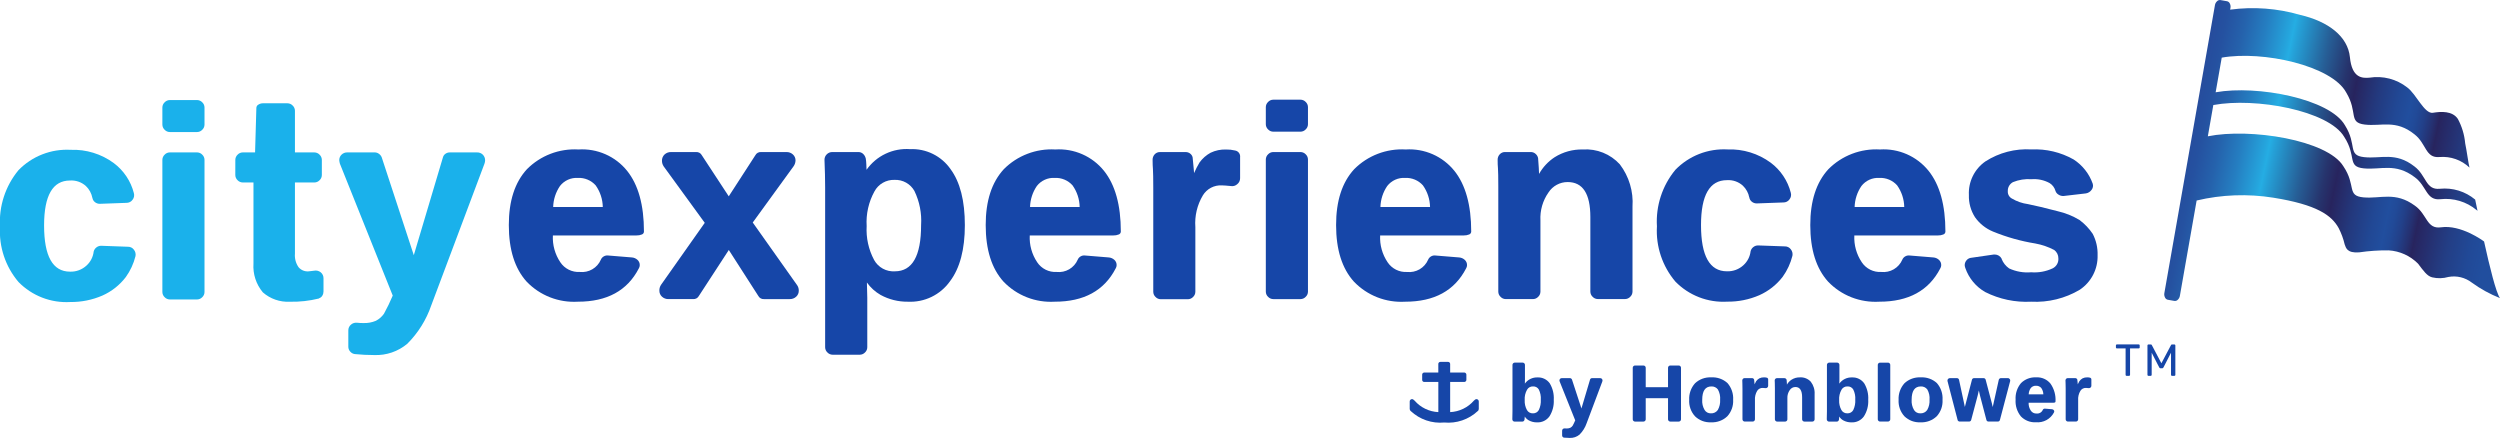<svg width="274" height="48" viewBox="0 0 274 48" fill="none" xmlns="http://www.w3.org/2000/svg">
<g clip-path="url(#clip0_338_483)">
<path d="M57.753 18.543C58.487 17.804 59.37 17.229 60.344 16.856C61.318 16.484 62.36 16.322 63.401 16.382C64.412 16.317 65.424 16.496 66.351 16.903C67.279 17.31 68.094 17.933 68.729 18.72C69.961 20.256 70.577 22.476 70.577 25.38C70.577 25.45 70.555 25.519 70.513 25.576C70.472 25.633 70.414 25.676 70.347 25.699C70.161 25.775 69.961 25.811 69.76 25.805H60.595C60.542 26.847 60.829 27.878 61.412 28.744C61.643 29.091 61.962 29.372 62.336 29.559C62.71 29.745 63.127 29.831 63.544 29.807C64.023 29.858 64.506 29.756 64.921 29.513C65.337 29.271 65.664 28.902 65.854 28.461C65.92 28.301 66.04 28.169 66.194 28.089C66.34 28.009 66.508 27.98 66.673 28.004L69.266 28.216C69.491 28.235 69.704 28.328 69.87 28.482C69.951 28.556 70.015 28.647 70.058 28.747C70.101 28.848 70.121 28.957 70.118 29.067C70.116 29.192 70.079 29.315 70.012 29.421C68.756 31.854 66.53 33.069 63.333 33.066C62.294 33.127 61.254 32.963 60.285 32.584C59.316 32.205 58.441 31.62 57.722 30.87C56.419 29.429 55.767 27.363 55.767 24.671C55.764 22.026 56.426 19.983 57.753 18.543ZM66.066 22.687C66.051 21.836 65.778 21.009 65.284 20.314C65.04 20.041 64.738 19.826 64.399 19.685C64.061 19.544 63.695 19.48 63.329 19.499C62.956 19.477 62.582 19.546 62.242 19.7C61.901 19.855 61.603 20.09 61.374 20.384C60.909 21.064 60.65 21.864 60.628 22.686L66.066 22.687Z" fill="#1646A8"/>
<path d="M77.241 24.422L72.73 18.223C72.614 18.044 72.552 17.835 72.552 17.622C72.547 17.493 72.57 17.364 72.619 17.245C72.668 17.126 72.743 17.018 72.837 16.93C73.029 16.752 73.285 16.657 73.547 16.665H76.283C76.413 16.653 76.543 16.681 76.657 16.744C76.771 16.807 76.863 16.903 76.922 17.019L79.871 21.517L82.784 17.019C82.843 16.903 82.935 16.807 83.049 16.744C83.163 16.681 83.293 16.653 83.423 16.665H86.194C86.457 16.657 86.712 16.752 86.905 16.93C86.996 17.013 87.069 17.114 87.118 17.227C87.168 17.34 87.192 17.462 87.19 17.585C87.184 17.814 87.11 18.036 86.977 18.223L82.501 24.387L87.368 31.259C87.49 31.436 87.552 31.647 87.546 31.862C87.548 31.985 87.524 32.107 87.475 32.22C87.426 32.333 87.353 32.434 87.262 32.517C87.069 32.695 86.814 32.79 86.551 32.782H83.746C83.616 32.794 83.486 32.766 83.372 32.703C83.258 32.64 83.166 32.544 83.107 32.428L79.877 27.398L76.602 32.426C76.543 32.542 76.45 32.638 76.337 32.701C76.222 32.764 76.092 32.792 75.962 32.781H73.263C73 32.789 72.745 32.693 72.552 32.515C72.46 32.432 72.388 32.331 72.339 32.218C72.29 32.105 72.266 31.983 72.268 31.86C72.258 31.634 72.321 31.411 72.446 31.222L77.241 24.422Z" fill="#1646A8"/>
<path d="M104.184 18.542C103.691 17.831 103.024 17.257 102.248 16.873C101.471 16.489 100.609 16.307 99.743 16.346C98.819 16.28 97.894 16.453 97.058 16.85C96.222 17.247 95.504 17.853 94.972 18.61C94.966 18.355 94.958 18.127 94.947 17.939V17.976C94.941 17.75 94.917 17.524 94.876 17.302V17.338C94.831 17.154 94.733 16.987 94.592 16.86C94.457 16.734 94.279 16.664 94.094 16.665H91.217C91.105 16.663 90.993 16.684 90.889 16.727C90.785 16.77 90.691 16.833 90.613 16.914C90.532 16.992 90.469 17.085 90.426 17.189C90.383 17.292 90.362 17.404 90.364 17.515C90.411 18.649 90.435 19.653 90.435 20.527V38.062C90.435 38.168 90.458 38.273 90.501 38.371C90.543 38.468 90.606 38.556 90.684 38.629C90.757 38.706 90.844 38.769 90.942 38.811C91.04 38.854 91.145 38.876 91.252 38.877H94.236C94.343 38.876 94.449 38.854 94.546 38.811C94.644 38.769 94.732 38.706 94.805 38.629C94.883 38.556 94.945 38.468 94.988 38.371C95.031 38.273 95.053 38.168 95.054 38.062V32.642C95.043 31.951 95.029 31.394 95.013 30.962C95.408 31.519 95.919 31.983 96.511 32.323C97.425 32.823 98.453 33.079 99.496 33.067C100.392 33.113 101.285 32.932 102.092 32.542C102.899 32.152 103.595 31.565 104.114 30.835C105.203 29.396 105.748 27.341 105.748 24.672C105.748 22.002 105.227 19.958 104.184 18.542ZM98.077 29.737C97.619 29.766 97.162 29.665 96.76 29.445C96.358 29.225 96.026 28.896 95.804 28.496C95.195 27.354 94.912 26.068 94.986 24.777C94.905 23.458 95.2 22.144 95.836 20.985C96.047 20.589 96.365 20.259 96.755 20.035C97.144 19.81 97.59 19.699 98.039 19.714C98.481 19.695 98.92 19.799 99.306 20.015C99.692 20.231 100.01 20.55 100.224 20.936C100.784 22.099 101.035 23.387 100.952 24.674C100.952 28.049 99.993 29.737 98.077 29.737Z" fill="#1646A8"/>
<path d="M110.018 18.543C110.752 17.804 111.635 17.229 112.609 16.857C113.583 16.484 114.625 16.322 115.666 16.382C116.677 16.317 117.689 16.496 118.616 16.903C119.544 17.31 120.36 17.933 120.995 18.72C122.226 20.256 122.842 22.476 122.843 25.38C122.842 25.45 122.82 25.519 122.778 25.576C122.737 25.633 122.679 25.676 122.612 25.699C122.426 25.775 122.226 25.811 122.025 25.805H112.86C112.807 26.847 113.094 27.878 113.677 28.744C113.908 29.092 114.227 29.373 114.601 29.559C114.975 29.746 115.391 29.831 115.809 29.807C116.288 29.858 116.77 29.755 117.186 29.513C117.601 29.271 117.928 28.902 118.118 28.461C118.184 28.301 118.304 28.169 118.458 28.089C118.604 28.009 118.772 27.98 118.937 28.004L121.531 28.216C121.756 28.235 121.968 28.329 122.134 28.482C122.215 28.556 122.28 28.646 122.323 28.747C122.366 28.848 122.386 28.957 122.383 29.067C122.381 29.192 122.344 29.315 122.277 29.421C121.021 31.854 118.794 33.069 115.598 33.066C114.559 33.127 113.519 32.963 112.55 32.584C111.582 32.205 110.707 31.62 109.988 30.87C108.684 29.429 108.033 27.363 108.033 24.671C108.029 22.026 108.691 19.983 110.018 18.543ZM118.331 22.687C118.316 21.836 118.043 21.008 117.549 20.314C117.305 20.041 117.003 19.826 116.664 19.685C116.326 19.544 115.96 19.48 115.594 19.499C115.22 19.477 114.847 19.546 114.507 19.701C114.166 19.855 113.868 20.09 113.639 20.384C113.174 21.065 112.915 21.864 112.892 22.686L118.331 22.687Z" fill="#1646A8"/>
<path d="M126.553 16.914C126.627 16.833 126.718 16.769 126.819 16.726C126.921 16.683 127.03 16.663 127.14 16.666H129.945C130.149 16.662 130.347 16.738 130.497 16.878C130.571 16.945 130.63 17.027 130.67 17.118C130.71 17.21 130.729 17.309 130.727 17.409L130.833 18.511L130.87 18.971C131.044 18.569 131.246 18.178 131.473 17.802C131.791 17.363 132.204 17 132.681 16.74C133.213 16.486 133.798 16.365 134.386 16.386C134.71 16.379 135.032 16.415 135.346 16.492C135.52 16.516 135.678 16.607 135.785 16.747C135.891 16.886 135.938 17.062 135.915 17.235V19.538C135.916 19.665 135.887 19.79 135.832 19.903C135.776 20.017 135.695 20.116 135.595 20.194C135.5 20.279 135.386 20.34 135.263 20.374C135.139 20.408 135.01 20.413 134.884 20.388C134.411 20.342 134.091 20.318 133.925 20.318C133.508 20.293 133.092 20.383 132.722 20.577C132.353 20.771 132.044 21.063 131.829 21.42C131.207 22.468 130.922 23.681 131.011 24.895V31.98C131.01 32.086 130.988 32.191 130.945 32.288C130.903 32.386 130.84 32.474 130.763 32.546C130.69 32.624 130.602 32.686 130.504 32.729C130.406 32.772 130.301 32.794 130.194 32.794H127.215C127.108 32.794 127.002 32.772 126.905 32.729C126.807 32.686 126.719 32.624 126.646 32.546C126.568 32.474 126.506 32.386 126.463 32.289C126.42 32.191 126.398 32.086 126.398 31.98V20.609C126.398 19.57 126.385 18.873 126.361 18.519C126.337 18.259 126.325 17.928 126.325 17.527C126.321 17.415 126.339 17.303 126.378 17.198C126.417 17.093 126.476 16.996 126.553 16.914Z" fill="#1646A8"/>
<path d="M143.102 14.185C143.029 14.262 142.941 14.325 142.844 14.367C142.746 14.41 142.64 14.432 142.534 14.433H139.552C139.445 14.432 139.339 14.41 139.241 14.367C139.144 14.325 139.056 14.262 138.983 14.185C138.905 14.112 138.842 14.024 138.799 13.927C138.756 13.829 138.734 13.724 138.734 13.618V11.74C138.734 11.634 138.757 11.528 138.799 11.431C138.842 11.333 138.905 11.246 138.983 11.173C139.056 11.095 139.144 11.033 139.242 10.99C139.339 10.948 139.445 10.925 139.552 10.925H142.536C142.643 10.925 142.748 10.948 142.846 10.991C142.944 11.033 143.032 11.095 143.105 11.173C143.183 11.246 143.245 11.334 143.288 11.431C143.33 11.529 143.353 11.634 143.353 11.74V13.618C143.352 13.724 143.33 13.829 143.287 13.927C143.244 14.025 143.181 14.112 143.102 14.185ZM143.102 32.534C143.029 32.612 142.941 32.674 142.844 32.716C142.746 32.759 142.64 32.782 142.534 32.782H139.552C139.445 32.782 139.339 32.759 139.242 32.717C139.144 32.674 139.056 32.612 138.983 32.534C138.905 32.462 138.842 32.374 138.799 32.276C138.757 32.179 138.734 32.074 138.734 31.968V17.478C138.734 17.372 138.757 17.267 138.8 17.169C138.842 17.072 138.905 16.985 138.983 16.912C139.056 16.834 139.144 16.772 139.242 16.729C139.339 16.687 139.445 16.664 139.552 16.664H142.536C142.643 16.664 142.748 16.687 142.846 16.73C142.944 16.772 143.032 16.834 143.105 16.912C143.183 16.985 143.245 17.072 143.288 17.17C143.33 17.267 143.353 17.372 143.353 17.478V31.968C143.352 32.074 143.33 32.179 143.287 32.277C143.243 32.374 143.181 32.462 143.102 32.534Z" fill="#1646A8"/>
<path d="M148.42 18.543C149.154 17.804 150.037 17.229 151.011 16.856C151.985 16.484 153.027 16.322 154.069 16.382C155.08 16.317 156.091 16.496 157.019 16.903C157.946 17.31 158.761 17.933 159.397 18.72C160.628 20.256 161.244 22.476 161.245 25.38C161.244 25.45 161.222 25.519 161.18 25.576C161.139 25.633 161.081 25.676 161.014 25.699C160.828 25.775 160.629 25.811 160.428 25.805H151.263C151.21 26.847 151.498 27.879 152.082 28.745C152.313 29.092 152.632 29.373 153.006 29.56C153.38 29.747 153.796 29.832 154.214 29.808C154.693 29.859 155.175 29.756 155.591 29.514C156.006 29.272 156.333 28.903 156.523 28.462C156.589 28.302 156.71 28.171 156.863 28.09C157.009 28.01 157.177 27.98 157.342 28.005L159.935 28.217C160.16 28.236 160.373 28.329 160.539 28.483C160.62 28.557 160.684 28.647 160.727 28.748C160.77 28.849 160.79 28.958 160.787 29.068C160.785 29.193 160.748 29.316 160.681 29.422C159.425 31.855 157.199 33.069 154.001 33.067C152.962 33.128 151.923 32.964 150.954 32.585C149.985 32.205 149.11 31.62 148.391 30.87C147.088 29.43 146.436 27.364 146.436 24.672C146.432 22.027 147.093 19.983 148.42 18.543ZM156.733 22.687C156.718 21.836 156.445 21.009 155.951 20.314C155.707 20.041 155.405 19.826 155.067 19.685C154.728 19.544 154.363 19.48 153.996 19.499C153.623 19.477 153.25 19.546 152.909 19.7C152.568 19.855 152.27 20.09 152.041 20.384C151.576 21.064 151.317 21.863 151.295 22.686L156.733 22.687Z" fill="#1646A8"/>
<path d="M177.533 18.011C177.025 17.453 176.396 17.016 175.695 16.734C174.993 16.452 174.237 16.332 173.483 16.382C172.391 16.356 171.316 16.651 170.392 17.23C169.681 17.695 169.094 18.324 168.68 19.064L168.651 18.399L168.58 17.406V17.371C168.555 17.179 168.46 17.003 168.314 16.875C168.165 16.735 167.968 16.659 167.763 16.663H164.958C164.848 16.66 164.739 16.68 164.638 16.723C164.537 16.766 164.446 16.83 164.372 16.911C164.219 17.074 164.136 17.29 164.141 17.513C164.141 17.891 164.153 18.198 164.176 18.433C164.201 18.765 164.213 19.438 164.213 20.452V31.966C164.213 32.072 164.236 32.177 164.278 32.275C164.321 32.372 164.384 32.46 164.462 32.532C164.535 32.61 164.622 32.672 164.72 32.715C164.818 32.758 164.923 32.78 165.03 32.78H168.014C168.121 32.78 168.226 32.758 168.324 32.715C168.422 32.672 168.51 32.61 168.583 32.532C168.661 32.46 168.723 32.372 168.766 32.275C168.809 32.177 168.831 32.072 168.832 31.966V24.168C168.772 23.071 169.084 21.985 169.719 21.086C169.946 20.737 170.256 20.451 170.623 20.253C170.989 20.055 171.4 19.951 171.816 19.953C173.473 19.953 174.302 21.229 174.303 23.779V31.962C174.303 32.069 174.326 32.174 174.368 32.271C174.411 32.369 174.474 32.456 174.552 32.529C174.625 32.606 174.713 32.669 174.81 32.711C174.908 32.754 175.014 32.776 175.121 32.777H178.104C178.211 32.776 178.316 32.754 178.414 32.711C178.512 32.669 178.6 32.606 178.673 32.529C178.751 32.456 178.813 32.369 178.856 32.271C178.899 32.174 178.921 32.069 178.922 31.962V22.653C179.037 20.989 178.543 19.34 177.533 18.011Z" fill="#1646A8"/>
<path d="M183.623 18.609C184.361 17.85 185.253 17.258 186.24 16.872C187.227 16.488 188.286 16.319 189.344 16.378C191.038 16.315 192.704 16.827 194.069 17.83C195.159 18.645 195.936 19.807 196.271 21.124C196.307 21.247 196.313 21.378 196.289 21.504C196.264 21.63 196.21 21.749 196.13 21.85C196.055 21.958 195.953 22.045 195.835 22.104C195.717 22.164 195.586 22.192 195.454 22.189L192.541 22.295C192.34 22.299 192.144 22.23 191.99 22.1C191.842 21.981 191.747 21.81 191.724 21.622V21.658C191.632 21.157 191.383 20.698 191.014 20.347C190.779 20.135 190.504 19.973 190.205 19.869C189.906 19.766 189.589 19.724 189.273 19.745C187.378 19.745 186.431 21.387 186.431 24.669C186.431 28.046 187.378 29.735 189.273 29.735C189.943 29.759 190.595 29.517 191.085 29.062C191.522 28.664 191.799 28.122 191.866 27.536C191.911 27.352 192.017 27.19 192.168 27.076C192.315 26.96 192.497 26.898 192.684 26.899L195.632 27.005C195.756 27.003 195.879 27.03 195.991 27.086C196.102 27.141 196.198 27.223 196.271 27.323C196.351 27.421 196.409 27.535 196.44 27.658C196.471 27.78 196.474 27.908 196.45 28.032C196.244 28.86 195.882 29.641 195.384 30.334C194.713 31.209 193.834 31.903 192.826 32.353C191.717 32.834 190.518 33.076 189.309 33.061C188.259 33.123 187.208 32.959 186.227 32.58C185.246 32.201 184.358 31.616 183.624 30.865C182.196 29.18 181.471 27.012 181.6 24.808C181.464 22.561 182.187 20.346 183.623 18.609Z" fill="#1646A8"/>
<path d="M200.392 18.543C201.126 17.804 202.01 17.229 202.984 16.856C203.957 16.484 205 16.322 206.041 16.382C207.052 16.317 208.064 16.496 208.991 16.903C209.918 17.31 210.734 17.933 211.369 18.72C212.6 20.256 213.216 22.476 213.217 25.38C213.217 25.45 213.194 25.519 213.153 25.576C213.112 25.633 213.054 25.676 212.987 25.699C212.801 25.775 212.601 25.811 212.4 25.805H203.235C203.182 26.847 203.469 27.878 204.052 28.744C204.283 29.092 204.601 29.373 204.976 29.559C205.35 29.746 205.766 29.831 206.184 29.807C206.663 29.858 207.145 29.756 207.561 29.513C207.977 29.271 208.304 28.902 208.493 28.461C208.56 28.301 208.68 28.169 208.833 28.089C208.98 28.009 209.148 27.98 209.313 28.004L211.905 28.216C212.131 28.235 212.344 28.328 212.51 28.482C212.591 28.556 212.655 28.647 212.698 28.747C212.741 28.848 212.761 28.957 212.758 29.067C212.756 29.192 212.719 29.315 212.652 29.421C211.396 31.854 209.169 33.069 205.972 33.066C204.933 33.127 203.893 32.963 202.924 32.584C201.956 32.205 201.081 31.62 200.362 30.87C199.058 29.429 198.407 27.363 198.407 24.671C198.404 22.026 199.066 19.983 200.392 18.543ZM208.705 22.687C208.69 21.836 208.418 21.009 207.924 20.314C207.68 20.041 207.377 19.826 207.039 19.685C206.701 19.544 206.335 19.48 205.969 19.499C205.595 19.477 205.222 19.546 204.881 19.7C204.541 19.855 204.243 20.09 204.014 20.384C203.549 21.064 203.29 21.863 203.267 22.686L208.705 22.687Z" fill="#1646A8"/>
<path d="M227.944 31.756C226.337 32.709 224.482 33.165 222.615 33.066C220.869 33.158 219.129 32.791 217.569 32.003C216.554 31.418 215.785 30.487 215.402 29.382C215.363 29.28 215.339 29.172 215.331 29.063C215.333 28.869 215.402 28.681 215.527 28.532C215.593 28.449 215.677 28.381 215.772 28.332C215.866 28.284 215.97 28.255 216.077 28.249L218.528 27.894H218.634C218.789 27.896 218.94 27.94 219.072 28.021C219.203 28.102 219.31 28.218 219.381 28.355V28.389C219.547 28.804 219.83 29.162 220.198 29.418C220.952 29.768 221.785 29.914 222.614 29.841C223.419 29.905 224.227 29.759 224.959 29.418C225.164 29.32 225.335 29.162 225.449 28.965C225.563 28.769 225.615 28.542 225.598 28.316C225.601 28.137 225.561 27.959 225.48 27.799C225.4 27.639 225.282 27.5 225.136 27.395C224.489 27.056 223.795 26.818 223.076 26.687C221.479 26.429 219.918 25.989 218.422 25.375C217.637 25.049 216.959 24.509 216.467 23.817C215.997 23.09 215.762 22.237 215.791 21.373C215.755 20.656 215.902 19.942 216.219 19.297C216.536 18.653 217.012 18.099 217.603 17.689C219.102 16.727 220.869 16.268 222.647 16.378C224.26 16.302 225.861 16.683 227.266 17.476C228.24 18.106 228.977 19.041 229.362 20.133C229.398 20.247 229.405 20.368 229.383 20.485C229.362 20.603 229.312 20.713 229.238 20.807C229.165 20.91 229.073 20.997 228.966 21.064C228.86 21.131 228.741 21.176 228.616 21.197L226.165 21.481H226.094C225.916 21.477 225.743 21.422 225.597 21.321C225.443 21.23 225.329 21.084 225.277 20.913C225.177 20.561 224.949 20.259 224.638 20.065C224.031 19.733 223.339 19.586 222.648 19.642C221.958 19.591 221.265 19.7 220.623 19.96C220.444 20.055 220.295 20.198 220.194 20.374C220.094 20.55 220.046 20.751 220.056 20.953C220.045 21.119 220.082 21.284 220.164 21.429C220.246 21.573 220.369 21.691 220.517 21.767C221.051 22.082 221.643 22.287 222.258 22.369C223.087 22.535 224.176 22.795 225.526 23.149C226.365 23.341 227.169 23.664 227.907 24.106C228.476 24.528 228.968 25.044 229.363 25.631C229.738 26.352 229.921 27.157 229.896 27.968C229.918 28.713 229.751 29.451 229.41 30.113C229.069 30.776 228.564 31.341 227.944 31.756Z" fill="#1646A8"/>
<path d="M2.025 18.652C2.762 17.893 3.654 17.301 4.641 16.916C5.628 16.53 6.686 16.362 7.745 16.421C9.439 16.358 11.105 16.869 12.47 17.873C13.56 18.688 14.337 19.85 14.672 21.167C14.708 21.291 14.714 21.421 14.689 21.547C14.665 21.673 14.61 21.792 14.53 21.893C14.455 22.001 14.354 22.088 14.236 22.147C14.118 22.206 13.987 22.235 13.855 22.232L10.942 22.338C10.741 22.342 10.545 22.273 10.392 22.143C10.244 22.024 10.148 21.853 10.126 21.665V21.701C10.033 21.2 9.784 20.741 9.415 20.39C9.18 20.177 8.905 20.014 8.606 19.91C8.307 19.806 7.99 19.763 7.674 19.784C5.779 19.784 4.832 21.425 4.832 24.707C4.832 28.085 5.78 29.773 7.674 29.773C8.344 29.797 8.996 29.555 9.486 29.1C9.923 28.703 10.2 28.161 10.267 27.575C10.311 27.391 10.418 27.229 10.569 27.114C10.716 26.999 10.898 26.936 11.085 26.937L14.033 27.044C14.158 27.042 14.28 27.07 14.392 27.126C14.503 27.181 14.599 27.262 14.672 27.363C14.753 27.461 14.81 27.575 14.841 27.697C14.871 27.82 14.875 27.948 14.85 28.072C14.645 28.899 14.283 29.681 13.784 30.373C13.114 31.249 12.234 31.943 11.226 32.392C10.117 32.874 8.918 33.115 7.709 33.101C6.659 33.163 5.608 32.998 4.627 32.619C3.647 32.24 2.759 31.655 2.025 30.904C0.597 29.219 -0.128 27.05 0.001 24.847C-0.133 22.602 0.59 20.388 2.025 18.652Z" fill="#1AB1EB"/>
<path d="M22.166 14.224C22.094 14.302 22.006 14.364 21.908 14.407C21.81 14.449 21.704 14.472 21.598 14.472H18.613C18.507 14.472 18.401 14.45 18.303 14.407C18.206 14.364 18.118 14.302 18.045 14.224C17.967 14.151 17.905 14.064 17.862 13.966C17.819 13.868 17.797 13.763 17.796 13.657V11.779C17.797 11.673 17.819 11.568 17.862 11.47C17.905 11.373 17.967 11.286 18.045 11.213C18.118 11.135 18.206 11.073 18.304 11.03C18.401 10.988 18.507 10.965 18.613 10.965H21.598C21.704 10.966 21.81 10.988 21.908 11.031C22.006 11.073 22.094 11.135 22.166 11.213C22.244 11.286 22.306 11.373 22.349 11.471C22.391 11.568 22.413 11.673 22.414 11.779V13.657C22.414 13.763 22.392 13.868 22.349 13.966C22.306 14.063 22.244 14.151 22.166 14.224ZM22.166 32.573C22.093 32.651 22.006 32.713 21.908 32.755C21.81 32.798 21.704 32.82 21.598 32.821H18.613C18.507 32.82 18.401 32.798 18.304 32.755C18.206 32.713 18.118 32.651 18.045 32.573C17.967 32.501 17.905 32.413 17.862 32.315C17.819 32.218 17.797 32.112 17.796 32.006V17.517C17.797 17.411 17.819 17.306 17.862 17.209C17.905 17.111 17.967 17.024 18.045 16.951C18.118 16.873 18.206 16.811 18.304 16.768C18.401 16.726 18.507 16.703 18.613 16.703H21.598C21.704 16.704 21.81 16.726 21.908 16.769C22.006 16.811 22.094 16.873 22.166 16.951C22.244 17.024 22.306 17.111 22.349 17.209C22.391 17.306 22.413 17.411 22.414 17.517V32.006C22.414 32.112 22.392 32.218 22.349 32.315C22.306 32.413 22.244 32.501 22.166 32.574V32.573Z" fill="#1AB1EB"/>
<path d="M25.792 17.519C25.792 17.412 25.814 17.307 25.857 17.21C25.9 17.113 25.962 17.025 26.04 16.953C26.113 16.875 26.201 16.812 26.299 16.77C26.396 16.727 26.502 16.705 26.609 16.704H27.956L28.098 11.815C28.101 11.741 28.124 11.669 28.164 11.607C28.205 11.544 28.262 11.494 28.328 11.461C28.472 11.37 28.638 11.322 28.808 11.32H31.508C31.615 11.321 31.72 11.343 31.818 11.386C31.915 11.428 32.003 11.49 32.076 11.568C32.154 11.64 32.217 11.728 32.259 11.826C32.302 11.923 32.325 12.028 32.325 12.135V16.705H34.457C34.564 16.706 34.669 16.728 34.767 16.771C34.865 16.813 34.953 16.876 35.026 16.953C35.103 17.026 35.166 17.114 35.208 17.211C35.251 17.308 35.273 17.413 35.274 17.52V19.185C35.273 19.291 35.251 19.396 35.209 19.494C35.166 19.591 35.104 19.679 35.026 19.752C34.953 19.83 34.865 19.892 34.767 19.934C34.669 19.977 34.564 19.999 34.457 20H32.325V27.793C32.279 28.319 32.418 28.845 32.716 29.28C32.85 29.44 33.02 29.565 33.212 29.645C33.405 29.725 33.614 29.758 33.821 29.741L34.425 29.669C34.552 29.643 34.683 29.645 34.809 29.676C34.935 29.707 35.053 29.765 35.153 29.847C35.252 29.928 35.331 30.031 35.384 30.148C35.436 30.265 35.461 30.392 35.456 30.52V31.937C35.457 32.099 35.414 32.258 35.331 32.397C35.257 32.531 35.136 32.632 34.991 32.681L34.955 32.716C33.91 32.975 32.835 33.094 31.758 33.07C30.678 33.124 29.62 32.755 28.809 32.043C28.071 31.164 27.703 30.034 27.78 28.891V19.999H26.607C26.5 19.998 26.395 19.976 26.297 19.933C26.199 19.891 26.111 19.829 26.038 19.751C25.96 19.679 25.898 19.591 25.855 19.493C25.812 19.396 25.79 19.291 25.79 19.184L25.792 17.519Z" fill="#1AB1EB"/>
<path d="M37.182 17.554C37.18 17.442 37.201 17.331 37.244 17.227C37.287 17.124 37.35 17.03 37.431 16.952C37.515 16.869 37.615 16.805 37.725 16.762C37.835 16.719 37.952 16.699 38.07 16.704H41.089C41.242 16.707 41.39 16.757 41.514 16.846C41.657 16.941 41.769 17.077 41.834 17.235L45.352 27.968L48.549 17.235C48.593 17.075 48.694 16.937 48.833 16.846C48.969 16.753 49.13 16.703 49.295 16.704H52.279C52.397 16.7 52.515 16.719 52.625 16.762C52.735 16.805 52.835 16.869 52.919 16.952C53.002 17.036 53.066 17.136 53.109 17.245C53.152 17.355 53.172 17.472 53.168 17.589C53.163 17.71 53.139 17.829 53.096 17.943L47.27 33.458C46.728 35.045 45.829 36.487 44.642 37.674C43.631 38.523 42.339 38.965 41.018 38.914C40.306 38.914 39.594 38.879 38.886 38.807C38.694 38.782 38.517 38.687 38.39 38.541C38.249 38.393 38.173 38.196 38.176 37.992V36.221C38.173 36.1 38.197 35.98 38.246 35.87C38.295 35.76 38.369 35.662 38.461 35.584C38.552 35.502 38.659 35.442 38.776 35.405C38.892 35.368 39.015 35.357 39.136 35.371C39.372 35.399 39.609 35.411 39.847 35.407C40.31 35.423 40.77 35.338 41.197 35.159C41.553 34.976 41.858 34.708 42.086 34.38C42.44 33.736 42.76 33.074 43.044 32.396L37.254 17.943C37.217 17.816 37.192 17.686 37.182 17.554Z" fill="#1AB1EB"/>
<path d="M271.279 21.875C270.746 21.43 270.129 21.095 269.463 20.891C268.798 20.687 268.099 20.619 267.406 20.689C265.833 20.852 265.945 19.231 264.618 18.239C262.525 16.605 260.949 17.43 259.101 17.222C257.253 17.015 258.373 15.904 257.009 13.736C255.37 10.84 247.413 9.296 242.835 10.114L243.502 6.317C248.008 5.519 255.55 7.199 257.141 10.132C258.466 12.321 257.344 13.431 259.175 13.652C261.006 13.872 262.569 13.064 264.629 14.724C265.937 15.732 265.812 17.36 267.374 17.21C267.972 17.161 268.575 17.238 269.141 17.438C269.707 17.638 270.224 17.955 270.658 18.369C270.552 18.017 270.349 16.471 270.184 15.707C270.1 14.771 269.826 13.861 269.381 13.033C268.773 12.138 267.556 12.216 266.644 12.36C265.716 12.506 264.819 10.3 263.823 9.576C263.247 9.126 262.585 8.799 261.877 8.615C261.169 8.432 260.431 8.396 259.708 8.511C258.87 8.591 257.774 8.541 257.55 6.271C257.327 4.001 255.201 2.354 252.088 1.63C249.602 0.908 246.991 0.713 244.425 1.058L244.459 0.863C244.49 0.703 244.466 0.537 244.391 0.392C244.365 0.329 244.324 0.272 244.272 0.228C244.22 0.184 244.157 0.153 244.091 0.138L243.355 0.006C243.287 -0.003 243.218 0.004 243.154 0.028C243.089 0.052 243.032 0.09 242.985 0.141C242.865 0.251 242.785 0.398 242.759 0.559L237.213 32.125C237.183 32.286 237.208 32.452 237.282 32.597C237.308 32.661 237.349 32.717 237.402 32.761C237.455 32.805 237.517 32.837 237.584 32.852L238.32 32.983C238.387 32.992 238.457 32.985 238.521 32.961C238.585 32.938 238.643 32.9 238.689 32.849C238.809 32.738 238.888 32.591 238.914 32.43L240.751 21.976C243.504 21.325 246.359 21.22 249.153 21.667C253.919 22.43 255.536 23.582 256.32 25.002C256.611 25.566 256.831 26.164 256.975 26.782C257.116 27.148 257.209 27.76 258.568 27.658C259.638 27.501 260.718 27.428 261.799 27.44C263.014 27.514 264.16 28.033 265.016 28.896C265.597 29.653 265.987 30.252 266.563 30.396C267.152 30.536 267.767 30.521 268.348 30.354C268.793 30.27 269.251 30.282 269.692 30.388C270.132 30.494 270.545 30.692 270.903 30.968C271.859 31.663 272.898 32.235 273.996 32.673C273.555 32.044 272.866 29.245 272.254 26.467C272.127 26.369 269.713 24.602 267.537 24.913C265.945 25.14 266.034 23.494 264.67 22.54C262.513 20.958 260.921 21.804 259.037 21.632C257.152 21.46 258.272 20.338 256.827 18.213C255.069 15.344 246.631 14.002 241.979 14.939L242.58 11.512C247.194 10.649 255.232 12.123 256.925 15C258.325 17.148 257.202 18.268 259.074 18.454C260.947 18.64 262.525 17.809 264.651 19.418C265.995 20.393 265.893 22.009 267.477 21.832C268.18 21.754 268.892 21.819 269.57 22.021C270.248 22.224 270.878 22.56 271.422 23.011L271.536 23.105L271.279 21.875Z" fill="url(#paint0_linear_338_483)"/>
<path d="M165.767 45.072V39.986C165.767 39.955 165.773 39.923 165.786 39.894C165.798 39.865 165.817 39.839 165.84 39.817C165.862 39.794 165.888 39.775 165.917 39.762C165.946 39.749 165.978 39.743 166.01 39.743H166.891C166.923 39.743 166.955 39.749 166.984 39.762C167.014 39.775 167.04 39.794 167.061 39.817C167.085 39.839 167.104 39.865 167.116 39.894C167.129 39.923 167.136 39.955 167.135 39.986V41.582L167.125 42.043C167.283 41.823 167.494 41.646 167.737 41.528C167.981 41.41 168.25 41.353 168.521 41.365C168.78 41.353 169.037 41.407 169.27 41.52C169.502 41.633 169.703 41.803 169.853 42.013C170.178 42.555 170.331 43.182 170.293 43.812C170.33 44.453 170.165 45.089 169.822 45.632C169.667 45.849 169.459 46.023 169.219 46.138C168.979 46.253 168.713 46.306 168.447 46.292C168.136 46.296 167.829 46.221 167.556 46.072C167.377 45.971 167.225 45.828 167.115 45.654L167.105 45.791C167.103 45.864 167.096 45.937 167.084 46.009C167.071 46.064 167.041 46.114 166.999 46.151C166.959 46.188 166.906 46.209 166.852 46.209H166.001C165.968 46.209 165.936 46.202 165.905 46.19C165.875 46.177 165.847 46.158 165.824 46.135C165.799 46.11 165.78 46.08 165.768 46.048C165.755 46.015 165.749 45.981 165.751 45.946C165.761 45.636 165.766 45.345 165.767 45.072ZM167.351 44.935C167.415 45.053 167.511 45.149 167.628 45.214C167.745 45.279 167.878 45.309 168.012 45.302C168.143 45.307 168.273 45.276 168.387 45.211C168.501 45.146 168.594 45.051 168.656 44.935C168.823 44.583 168.897 44.194 168.872 43.806C168.9 43.419 168.824 43.033 168.652 42.686C168.588 42.578 168.496 42.489 168.384 42.43C168.273 42.371 168.148 42.344 168.022 42.352C167.888 42.344 167.755 42.375 167.638 42.44C167.522 42.504 167.425 42.601 167.362 42.718C167.169 43.062 167.081 43.455 167.107 43.848C167.086 44.226 167.17 44.603 167.351 44.936V44.935Z" fill="#1646A8"/>
<path d="M170.914 41.694C170.913 41.661 170.919 41.628 170.932 41.598C170.945 41.567 170.964 41.539 170.988 41.516C171.012 41.492 171.042 41.472 171.075 41.46C171.107 41.447 171.142 41.441 171.177 41.443H172.068C172.113 41.444 172.157 41.458 172.194 41.484C172.236 41.513 172.269 41.553 172.288 41.599L173.326 44.769L174.27 41.599C174.284 41.552 174.314 41.511 174.355 41.484C174.396 41.457 174.443 41.442 174.491 41.443H175.373C175.408 41.441 175.443 41.447 175.475 41.46C175.508 41.472 175.538 41.492 175.562 41.516C175.587 41.541 175.606 41.571 175.619 41.603C175.631 41.635 175.637 41.67 175.636 41.705C175.634 41.74 175.627 41.776 175.615 41.81L173.895 46.386C173.734 46.855 173.468 47.281 173.118 47.632C172.819 47.882 172.438 48.012 172.048 47.997C171.838 47.997 171.628 47.987 171.419 47.966C171.362 47.959 171.309 47.931 171.271 47.888C171.23 47.843 171.208 47.785 171.209 47.725V47.202C171.208 47.166 171.215 47.131 171.23 47.098C171.245 47.065 171.267 47.037 171.294 47.014C171.321 46.99 171.353 46.972 171.387 46.961C171.421 46.95 171.457 46.947 171.493 46.951C171.562 46.959 171.632 46.962 171.702 46.961C171.839 46.966 171.974 46.941 172.1 46.888C172.205 46.835 172.295 46.756 172.362 46.659C172.467 46.468 172.561 46.273 172.645 46.073L170.936 41.805C170.925 41.769 170.917 41.732 170.914 41.694Z" fill="#1646A8"/>
<path d="M158.937 45.167V41.861H160.491C160.52 41.862 160.548 41.857 160.574 41.846C160.601 41.834 160.624 41.817 160.643 41.796C160.664 41.777 160.681 41.753 160.694 41.727C160.706 41.702 160.713 41.673 160.715 41.645V41.052C160.715 41.023 160.708 40.994 160.696 40.968C160.683 40.942 160.665 40.919 160.643 40.901C160.624 40.878 160.601 40.86 160.575 40.848C160.549 40.835 160.52 40.829 160.491 40.829H158.937V39.88C158.936 39.852 158.931 39.824 158.919 39.798C158.908 39.772 158.892 39.749 158.871 39.729C158.852 39.709 158.828 39.693 158.802 39.681C158.776 39.67 158.748 39.664 158.72 39.664H157.862C157.833 39.664 157.804 39.669 157.776 39.68C157.749 39.692 157.725 39.708 157.704 39.729C157.684 39.749 157.667 39.772 157.656 39.798C157.645 39.824 157.639 39.852 157.639 39.88V40.829H156.086C156.057 40.83 156.029 40.836 156.003 40.849C155.977 40.861 155.954 40.879 155.935 40.901C155.914 40.919 155.897 40.943 155.885 40.969C155.874 40.995 155.869 41.023 155.87 41.052V41.645C155.87 41.673 155.876 41.701 155.887 41.727C155.898 41.753 155.915 41.776 155.935 41.796C155.954 41.817 155.977 41.833 156.003 41.845C156.029 41.856 156.057 41.861 156.086 41.861H157.641V45.167C157.145 45.144 156.66 45.022 156.213 44.806C155.766 44.591 155.368 44.287 155.043 43.913L154.906 43.796C154.863 43.761 154.809 43.743 154.754 43.743C154.72 43.743 154.686 43.751 154.655 43.764C154.624 43.778 154.596 43.798 154.573 43.823C154.549 43.847 154.531 43.877 154.519 43.908C154.507 43.94 154.502 43.974 154.504 44.008V44.825C154.504 44.87 154.515 44.915 154.535 44.955C154.556 44.996 154.586 45.031 154.623 45.057C155.11 45.512 155.688 45.859 156.32 46.074C156.952 46.29 157.622 46.369 158.286 46.307C158.952 46.369 159.623 46.29 160.255 46.075C160.888 45.859 161.467 45.512 161.955 45.057C161.992 45.031 162.022 44.996 162.042 44.955C162.063 44.915 162.074 44.87 162.074 44.825V44.008C162.076 43.974 162.07 43.94 162.058 43.908C162.047 43.877 162.029 43.847 162.005 43.823C161.982 43.798 161.954 43.778 161.923 43.764C161.892 43.751 161.858 43.743 161.824 43.743C161.769 43.743 161.716 43.762 161.673 43.796L161.535 43.913C161.21 44.287 160.812 44.591 160.365 44.806C159.919 45.022 159.432 45.145 158.937 45.167Z" fill="#1646A8"/>
<path d="M178.949 40.303C178.949 40.271 178.955 40.24 178.968 40.211C178.981 40.181 178.999 40.155 179.022 40.133C179.044 40.11 179.07 40.091 179.1 40.079C179.129 40.066 179.16 40.059 179.192 40.06H180.127C180.159 40.059 180.191 40.066 180.22 40.079C180.249 40.091 180.276 40.11 180.297 40.133C180.321 40.155 180.34 40.181 180.352 40.21C180.365 40.239 180.372 40.271 180.371 40.303V42.436H182.816V40.303C182.816 40.271 182.822 40.24 182.835 40.211C182.847 40.181 182.866 40.155 182.889 40.133C182.911 40.11 182.937 40.091 182.966 40.079C182.996 40.066 183.027 40.059 183.059 40.06H183.994C184.026 40.059 184.058 40.066 184.087 40.079C184.116 40.091 184.143 40.11 184.164 40.133C184.188 40.155 184.206 40.181 184.219 40.21C184.232 40.24 184.238 40.271 184.238 40.303V45.961C184.238 45.993 184.232 46.025 184.219 46.054C184.206 46.083 184.188 46.109 184.164 46.131C184.142 46.154 184.116 46.172 184.087 46.185C184.058 46.198 184.026 46.205 183.994 46.205H183.059C183.027 46.205 182.996 46.198 182.966 46.185C182.937 46.173 182.911 46.154 182.889 46.131C182.866 46.109 182.847 46.083 182.835 46.054C182.822 46.025 182.816 45.993 182.816 45.961V43.639H180.371V45.961C180.372 45.993 180.365 46.025 180.352 46.054C180.34 46.083 180.321 46.109 180.297 46.131C180.276 46.154 180.249 46.172 180.22 46.185C180.191 46.198 180.159 46.205 180.127 46.205H179.192C179.16 46.205 179.129 46.198 179.1 46.185C179.07 46.172 179.044 46.154 179.022 46.131C178.999 46.109 178.981 46.083 178.968 46.054C178.955 46.025 178.949 45.993 178.949 45.961V40.303Z" fill="#1646A8"/>
<path d="M189.312 45.626C189.075 45.851 188.794 46.026 188.487 46.139C188.181 46.253 187.854 46.302 187.527 46.285C187.205 46.301 186.883 46.251 186.582 46.138C186.281 46.024 186.006 45.85 185.775 45.626C185.553 45.383 185.381 45.097 185.271 44.786C185.162 44.476 185.115 44.146 185.135 43.817C185.102 43.154 185.332 42.504 185.775 42.008C186.011 41.786 186.29 41.614 186.595 41.502C186.899 41.391 187.224 41.342 187.548 41.359C187.873 41.339 188.198 41.384 188.505 41.492C188.812 41.599 189.093 41.768 189.333 41.987C189.772 42.493 189.995 43.15 189.952 43.817C189.972 44.146 189.925 44.476 189.815 44.786C189.705 45.097 189.534 45.383 189.312 45.626ZM188.283 42.687C188.201 42.577 188.093 42.489 187.969 42.431C187.845 42.373 187.708 42.346 187.571 42.353C186.899 42.353 186.563 42.841 186.563 43.817C186.535 44.208 186.626 44.599 186.826 44.936C186.896 45.052 186.997 45.146 187.116 45.211C187.236 45.275 187.37 45.306 187.506 45.302C187.654 45.312 187.802 45.283 187.936 45.219C188.07 45.155 188.185 45.058 188.271 44.936C188.463 44.596 188.552 44.207 188.526 43.817C188.559 43.425 188.474 43.032 188.283 42.687Z" fill="#1646A8"/>
<path d="M191.028 41.516C191.05 41.492 191.076 41.474 191.105 41.461C191.134 41.448 191.166 41.442 191.198 41.442H192.027C192.087 41.441 192.146 41.463 192.19 41.505C192.212 41.524 192.23 41.549 192.241 41.576C192.253 41.603 192.259 41.632 192.258 41.662L192.289 41.986L192.299 42.122C192.35 42.003 192.41 41.887 192.477 41.776C192.571 41.646 192.693 41.54 192.834 41.463C192.991 41.388 193.164 41.352 193.338 41.358C193.433 41.356 193.528 41.367 193.621 41.39C193.646 41.394 193.671 41.402 193.694 41.414C193.716 41.427 193.736 41.444 193.752 41.465C193.767 41.485 193.779 41.508 193.786 41.533C193.792 41.558 193.794 41.584 193.791 41.61V42.288C193.791 42.325 193.783 42.362 193.766 42.395C193.75 42.429 193.726 42.458 193.696 42.481C193.668 42.506 193.635 42.524 193.598 42.534C193.562 42.544 193.523 42.545 193.486 42.538C193.346 42.524 193.251 42.517 193.202 42.517C193.08 42.509 192.957 42.536 192.848 42.593C192.739 42.65 192.648 42.736 192.584 42.841C192.401 43.151 192.317 43.508 192.343 43.867V45.959C192.343 45.991 192.337 46.022 192.324 46.051C192.311 46.081 192.293 46.107 192.269 46.128C192.247 46.152 192.221 46.17 192.192 46.183C192.163 46.196 192.131 46.202 192.099 46.202H191.218C191.187 46.202 191.155 46.195 191.126 46.183C191.097 46.17 191.07 46.151 191.048 46.128C191.025 46.107 191.006 46.081 190.994 46.051C190.981 46.022 190.974 45.991 190.974 45.959V42.601C190.974 42.293 190.974 42.088 190.964 41.984C190.957 41.908 190.954 41.81 190.954 41.691C190.954 41.659 190.961 41.626 190.974 41.596C190.986 41.566 191.005 41.539 191.028 41.516Z" fill="#1646A8"/>
<path d="M198.465 41.839C198.315 41.675 198.129 41.546 197.922 41.463C197.715 41.379 197.491 41.344 197.269 41.359C196.946 41.352 196.629 41.44 196.356 41.613C196.145 41.75 195.97 41.936 195.846 42.155L195.839 41.958L195.817 41.665V41.655C195.81 41.598 195.782 41.546 195.738 41.509C195.694 41.467 195.636 41.445 195.575 41.446H194.746C194.714 41.446 194.683 41.452 194.654 41.465C194.624 41.478 194.598 41.496 194.576 41.52C194.554 41.544 194.536 41.572 194.525 41.602C194.513 41.633 194.507 41.665 194.508 41.698C194.508 41.809 194.508 41.9 194.519 41.969C194.526 42.067 194.529 42.265 194.529 42.562V45.962C194.529 45.994 194.535 46.025 194.548 46.054C194.561 46.084 194.579 46.11 194.603 46.132C194.625 46.155 194.651 46.173 194.68 46.186C194.709 46.199 194.741 46.205 194.773 46.205H195.653C195.685 46.205 195.717 46.199 195.746 46.186C195.775 46.173 195.802 46.155 195.823 46.132C195.847 46.11 195.866 46.084 195.878 46.055C195.891 46.025 195.898 45.994 195.897 45.962V43.66C195.879 43.336 195.972 43.015 196.159 42.75C196.226 42.647 196.317 42.562 196.425 42.504C196.533 42.446 196.654 42.415 196.777 42.416C197.267 42.416 197.512 42.792 197.512 43.545V45.962C197.511 45.994 197.518 46.025 197.531 46.054C197.543 46.084 197.562 46.11 197.586 46.132C197.607 46.155 197.634 46.173 197.663 46.186C197.692 46.199 197.724 46.205 197.756 46.205H198.637C198.669 46.205 198.701 46.199 198.73 46.186C198.759 46.173 198.785 46.155 198.807 46.132C198.83 46.11 198.849 46.084 198.862 46.054C198.874 46.025 198.881 45.994 198.881 45.962V43.211C198.914 42.718 198.766 42.231 198.465 41.839Z" fill="#1646A8"/>
<path d="M200.232 45.072V39.986C200.231 39.955 200.238 39.923 200.25 39.894C200.263 39.865 200.281 39.839 200.305 39.817C200.326 39.794 200.353 39.775 200.382 39.762C200.411 39.749 200.443 39.743 200.475 39.743H201.356C201.388 39.743 201.42 39.749 201.449 39.762C201.478 39.775 201.504 39.794 201.526 39.817C201.55 39.839 201.568 39.865 201.581 39.894C201.594 39.923 201.6 39.955 201.6 39.986V41.582L201.59 42.043C201.748 41.823 201.958 41.646 202.202 41.528C202.445 41.41 202.714 41.353 202.985 41.365C203.244 41.353 203.501 41.406 203.734 41.52C203.967 41.633 204.167 41.803 204.318 42.013C204.642 42.555 204.796 43.182 204.758 43.812C204.795 44.453 204.63 45.089 204.286 45.632C204.131 45.849 203.924 46.022 203.684 46.138C203.444 46.253 203.178 46.306 202.912 46.292C202.601 46.296 202.293 46.22 202.02 46.072C201.841 45.971 201.69 45.827 201.58 45.654L201.57 45.791C201.567 45.864 201.56 45.937 201.548 46.009C201.535 46.064 201.505 46.113 201.463 46.151C201.423 46.188 201.371 46.209 201.316 46.209H200.466C200.433 46.209 200.4 46.202 200.37 46.19C200.339 46.177 200.312 46.158 200.288 46.135C200.264 46.11 200.245 46.08 200.232 46.048C200.219 46.015 200.213 45.981 200.215 45.946C200.226 45.636 200.232 45.345 200.232 45.072ZM201.815 44.935C201.879 45.053 201.975 45.149 202.093 45.214C202.21 45.279 202.343 45.309 202.476 45.302C202.608 45.307 202.737 45.275 202.851 45.211C202.965 45.146 203.059 45.05 203.121 44.935C203.288 44.583 203.362 44.194 203.337 43.806C203.365 43.419 203.289 43.033 203.116 42.686C203.052 42.578 202.959 42.489 202.848 42.43C202.737 42.371 202.612 42.344 202.486 42.352C202.352 42.344 202.219 42.375 202.102 42.44C201.985 42.504 201.889 42.601 201.825 42.718C201.634 43.063 201.545 43.455 201.57 43.848C201.55 44.226 201.635 44.603 201.815 44.936V44.935Z" fill="#1646A8"/>
<path d="M207.096 46.127C207.074 46.151 207.047 46.169 207.018 46.182C206.989 46.194 206.957 46.201 206.926 46.201H206.048C206.016 46.201 205.985 46.194 205.956 46.182C205.926 46.169 205.9 46.151 205.878 46.127C205.855 46.106 205.837 46.079 205.824 46.05C205.811 46.021 205.805 45.99 205.805 45.958V39.988C205.805 39.957 205.811 39.925 205.824 39.896C205.836 39.867 205.855 39.84 205.878 39.819C205.9 39.796 205.926 39.777 205.956 39.764C205.985 39.752 206.016 39.745 206.048 39.745H206.93C206.962 39.745 206.993 39.752 207.023 39.764C207.052 39.777 207.078 39.795 207.1 39.819C207.123 39.84 207.142 39.867 207.154 39.896C207.167 39.925 207.173 39.957 207.173 39.988V45.961C207.172 45.993 207.165 46.024 207.151 46.052C207.138 46.081 207.119 46.106 207.096 46.127Z" fill="#1646A8"/>
<path d="M212.263 45.626C212.026 45.851 211.746 46.026 211.439 46.139C211.132 46.253 210.805 46.303 210.478 46.285C210.156 46.302 209.835 46.251 209.533 46.138C209.232 46.024 208.957 45.85 208.726 45.626C208.504 45.383 208.332 45.097 208.222 44.786C208.113 44.476 208.066 44.146 208.086 43.817C208.053 43.154 208.283 42.504 208.726 42.008C208.962 41.786 209.241 41.614 209.546 41.502C209.851 41.391 210.175 41.342 210.499 41.359C210.824 41.339 211.149 41.384 211.456 41.492C211.763 41.599 212.045 41.768 212.284 41.987C212.723 42.493 212.945 43.15 212.902 43.817C212.922 44.146 212.876 44.476 212.766 44.786C212.656 45.097 212.485 45.383 212.263 45.626ZM211.235 42.687C211.153 42.577 211.045 42.489 210.921 42.431C210.796 42.373 210.659 42.346 210.522 42.353C209.851 42.353 209.515 42.841 209.515 43.817C209.487 44.208 209.578 44.598 209.777 44.936C209.848 45.052 209.948 45.146 210.067 45.211C210.187 45.275 210.321 45.306 210.457 45.302C210.605 45.312 210.753 45.283 210.887 45.219C211.021 45.155 211.137 45.058 211.222 44.936C211.414 44.596 211.503 44.207 211.477 43.817C211.51 43.425 211.427 43.032 211.237 42.687H211.235Z" fill="#1646A8"/>
<path d="M213.498 41.542C213.523 41.509 213.555 41.483 213.593 41.466C213.63 41.449 213.671 41.441 213.713 41.443H214.478C214.533 41.442 214.587 41.461 214.63 41.495C214.652 41.511 214.67 41.532 214.684 41.555C214.698 41.579 214.706 41.605 214.709 41.632V41.621L215.349 44.602L216.126 41.621C216.137 41.568 216.167 41.522 216.211 41.49C216.252 41.46 216.302 41.444 216.353 41.443H217.402C217.453 41.444 217.503 41.46 217.544 41.49C217.587 41.522 217.618 41.568 217.629 41.621L218.309 44.205L218.403 44.613L219.065 41.633C219.077 41.579 219.107 41.531 219.15 41.496C219.19 41.462 219.242 41.443 219.296 41.444H220.051C220.093 41.441 220.134 41.449 220.171 41.467C220.209 41.484 220.241 41.51 220.266 41.543C220.292 41.574 220.31 41.61 220.318 41.65C220.327 41.689 220.325 41.73 220.314 41.768L219.192 46.026C219.181 46.078 219.15 46.124 219.107 46.156C219.066 46.186 219.016 46.203 218.965 46.203H217.937C217.885 46.203 217.836 46.186 217.795 46.156C217.751 46.124 217.721 46.078 217.71 46.026L217.007 43.347L216.881 42.793L216.755 43.347L216.042 46.026C216.029 46.078 215.997 46.125 215.953 46.156C215.912 46.186 215.862 46.203 215.811 46.203H214.783C214.732 46.203 214.683 46.186 214.642 46.156C214.599 46.128 214.567 46.086 214.553 46.037V46.026L213.447 41.769C213.437 41.73 213.436 41.689 213.444 41.649C213.453 41.61 213.471 41.573 213.498 41.542Z" fill="#1646A8"/>
<path d="M221.495 41.996C221.712 41.778 221.973 41.608 222.261 41.498C222.548 41.388 222.856 41.34 223.164 41.358C223.462 41.339 223.761 41.392 224.035 41.513C224.309 41.633 224.55 41.817 224.737 42.049C225.137 42.624 225.329 43.317 225.283 44.014C225.283 44.035 225.276 44.056 225.264 44.073C225.252 44.09 225.235 44.102 225.215 44.109C225.161 44.131 225.103 44.142 225.045 44.141H222.338C222.322 44.449 222.407 44.753 222.579 45.009C222.647 45.111 222.742 45.194 222.852 45.249C222.963 45.304 223.086 45.329 223.209 45.322C223.35 45.337 223.492 45.306 223.614 45.235C223.737 45.163 223.833 45.055 223.889 44.925C223.908 44.878 223.943 44.839 223.988 44.815C224.032 44.791 224.081 44.782 224.13 44.788L224.895 44.851C224.962 44.857 225.024 44.885 225.073 44.93C225.097 44.951 225.116 44.977 225.128 45.007C225.141 45.036 225.147 45.068 225.147 45.099C225.146 45.136 225.136 45.172 225.116 45.204C224.931 45.557 224.644 45.849 224.293 46.041C223.942 46.232 223.542 46.316 223.144 46.281C222.837 46.299 222.529 46.251 222.243 46.139C221.957 46.027 221.698 45.854 221.486 45.633C221.07 45.116 220.864 44.463 220.909 43.803C220.867 43.148 221.077 42.502 221.495 41.996ZM223.95 43.22C223.946 42.969 223.866 42.725 223.72 42.519C223.648 42.439 223.559 42.375 223.459 42.334C223.359 42.292 223.251 42.273 223.143 42.279C223.032 42.272 222.922 42.292 222.822 42.338C222.721 42.383 222.633 42.453 222.565 42.54C222.429 42.74 222.352 42.975 222.345 43.218L223.95 43.22Z" fill="#1646A8"/>
<path d="M226.45 41.516C226.472 41.492 226.498 41.474 226.528 41.461C226.557 41.448 226.588 41.442 226.62 41.442H227.449C227.51 41.441 227.568 41.463 227.612 41.505C227.635 41.524 227.652 41.548 227.664 41.576C227.676 41.603 227.681 41.632 227.68 41.662L227.712 41.986L227.722 42.122C227.774 42.003 227.833 41.887 227.901 41.776C227.995 41.647 228.117 41.54 228.258 41.463C228.414 41.388 228.587 41.352 228.761 41.358C228.856 41.356 228.951 41.367 229.044 41.39C229.07 41.394 229.094 41.402 229.117 41.414C229.139 41.427 229.159 41.444 229.175 41.465C229.191 41.485 229.202 41.508 229.209 41.533C229.216 41.558 229.217 41.584 229.214 41.61V42.288C229.214 42.325 229.206 42.362 229.189 42.395C229.173 42.429 229.149 42.458 229.12 42.481C229.091 42.506 229.058 42.525 229.021 42.534C228.985 42.544 228.947 42.545 228.91 42.538C228.769 42.524 228.675 42.517 228.626 42.517C228.503 42.509 228.38 42.536 228.271 42.593C228.162 42.65 228.071 42.736 228.008 42.841C227.824 43.151 227.74 43.508 227.766 43.867V45.959C227.767 45.991 227.76 46.022 227.747 46.051C227.735 46.081 227.716 46.107 227.692 46.128C227.671 46.152 227.644 46.17 227.615 46.183C227.586 46.196 227.554 46.202 227.522 46.202H226.641C226.609 46.202 226.577 46.195 226.548 46.183C226.519 46.17 226.493 46.151 226.471 46.128C226.448 46.107 226.429 46.08 226.417 46.051C226.404 46.022 226.398 45.99 226.398 45.959V42.601C226.398 42.293 226.394 42.088 226.387 41.984C226.38 41.908 226.376 41.81 226.376 41.691C226.377 41.659 226.383 41.626 226.396 41.596C226.409 41.566 226.427 41.539 226.45 41.516Z" fill="#1646A8"/>
<path d="M233.083 41.194C233.068 41.195 233.052 41.192 233.037 41.187C233.023 41.181 233.009 41.172 232.998 41.161C232.987 41.15 232.978 41.137 232.973 41.123C232.967 41.108 232.965 41.092 232.966 41.077V38.187H232.02C232.004 38.188 231.989 38.185 231.974 38.18C231.959 38.174 231.946 38.166 231.935 38.155C231.924 38.144 231.916 38.13 231.91 38.116C231.905 38.101 231.903 38.086 231.904 38.07V37.864C231.903 37.849 231.905 37.833 231.911 37.819C231.916 37.804 231.924 37.791 231.935 37.779C231.946 37.769 231.959 37.76 231.974 37.754C231.989 37.749 232.004 37.746 232.02 37.747H234.395C234.427 37.746 234.457 37.758 234.48 37.779C234.491 37.791 234.499 37.804 234.504 37.819C234.51 37.833 234.512 37.849 234.511 37.864V38.07C234.513 38.086 234.51 38.101 234.505 38.116C234.499 38.13 234.491 38.144 234.48 38.155C234.457 38.176 234.427 38.188 234.395 38.187H233.454V41.077C233.455 41.092 233.453 41.108 233.447 41.122C233.442 41.137 233.433 41.15 233.422 41.161C233.41 41.172 233.397 41.181 233.383 41.186C233.368 41.192 233.352 41.194 233.337 41.194H233.083Z" fill="#1646A8"/>
<path d="M235.478 41.193C235.463 41.194 235.447 41.192 235.432 41.187C235.418 41.181 235.404 41.172 235.393 41.161C235.382 41.15 235.373 41.137 235.368 41.122C235.362 41.108 235.36 41.092 235.361 41.076V37.868C235.361 37.853 235.363 37.837 235.369 37.823C235.374 37.808 235.383 37.795 235.393 37.783C235.404 37.772 235.418 37.764 235.432 37.758C235.447 37.753 235.463 37.75 235.478 37.751H235.725C235.756 37.75 235.786 37.761 235.81 37.781C235.825 37.794 235.837 37.811 235.844 37.83L236.889 39.815L237.938 37.83C237.948 37.812 237.961 37.796 237.975 37.781C237.986 37.77 238 37.762 238.014 37.757C238.029 37.752 238.045 37.75 238.06 37.751H238.301C238.333 37.75 238.363 37.762 238.386 37.783C238.397 37.795 238.406 37.808 238.411 37.823C238.417 37.837 238.419 37.853 238.419 37.868V41.076C238.42 41.092 238.418 41.108 238.412 41.122C238.406 41.137 238.398 41.15 238.386 41.161C238.375 41.172 238.362 41.18 238.347 41.186C238.333 41.191 238.317 41.194 238.301 41.193H238.06C238.044 41.194 238.029 41.192 238.014 41.186C237.999 41.181 237.986 41.172 237.975 41.161C237.964 41.15 237.955 41.137 237.95 41.122C237.944 41.108 237.942 41.092 237.943 41.076V38.659L237.12 40.261C237.108 40.292 237.088 40.319 237.06 40.337C237.031 40.356 236.997 40.366 236.962 40.364H236.81C236.774 40.367 236.738 40.357 236.708 40.337C236.682 40.317 236.66 40.291 236.646 40.261L235.824 38.659V41.076C235.825 41.092 235.822 41.108 235.817 41.122C235.811 41.137 235.802 41.15 235.791 41.161C235.78 41.172 235.767 41.181 235.752 41.186C235.738 41.192 235.722 41.194 235.706 41.193H235.478Z" fill="#1646A8"/>
</g>
<defs>
<linearGradient id="paint0_linear_338_483" x1="237.237" y1="15.901" x2="275.118" y2="23.798" gradientUnits="userSpaceOnUse">
<stop offset="0.057" stop-color="#264B9C"/>
<stop offset="0.097" stop-color="#2551A0"/>
<stop offset="0.151" stop-color="#2562AC"/>
<stop offset="0.213" stop-color="#257EC1"/>
<stop offset="0.28" stop-color="#25A5DD"/>
<stop offset="0.291" stop-color="#25ADE3"/>
<stop offset="0.305" stop-color="#25A1D8"/>
<stop offset="0.396" stop-color="#265E96"/>
<stop offset="0.462" stop-color="#26346D"/>
<stop offset="0.496" stop-color="#27245E"/>
<stop offset="0.561" stop-color="#23397E"/>
<stop offset="0.622" stop-color="#214895"/>
<stop offset="0.659" stop-color="#214E9E"/>
<stop offset="0.679" stop-color="#214A98"/>
<stop offset="0.704" stop-color="#224089"/>
<stop offset="0.731" stop-color="#253070"/>
<stop offset="0.747" stop-color="#27245E"/>
<stop offset="0.769" stop-color="#262A68"/>
<stop offset="0.843" stop-color="#233E85"/>
<stop offset="0.907" stop-color="#214997"/>
<stop offset="0.953" stop-color="#214E9E"/>
</linearGradient>
<clipPath id="clip0_338_483">
<rect width="274" height="48" fill="white"/>
</clipPath>
</defs>
</svg>
